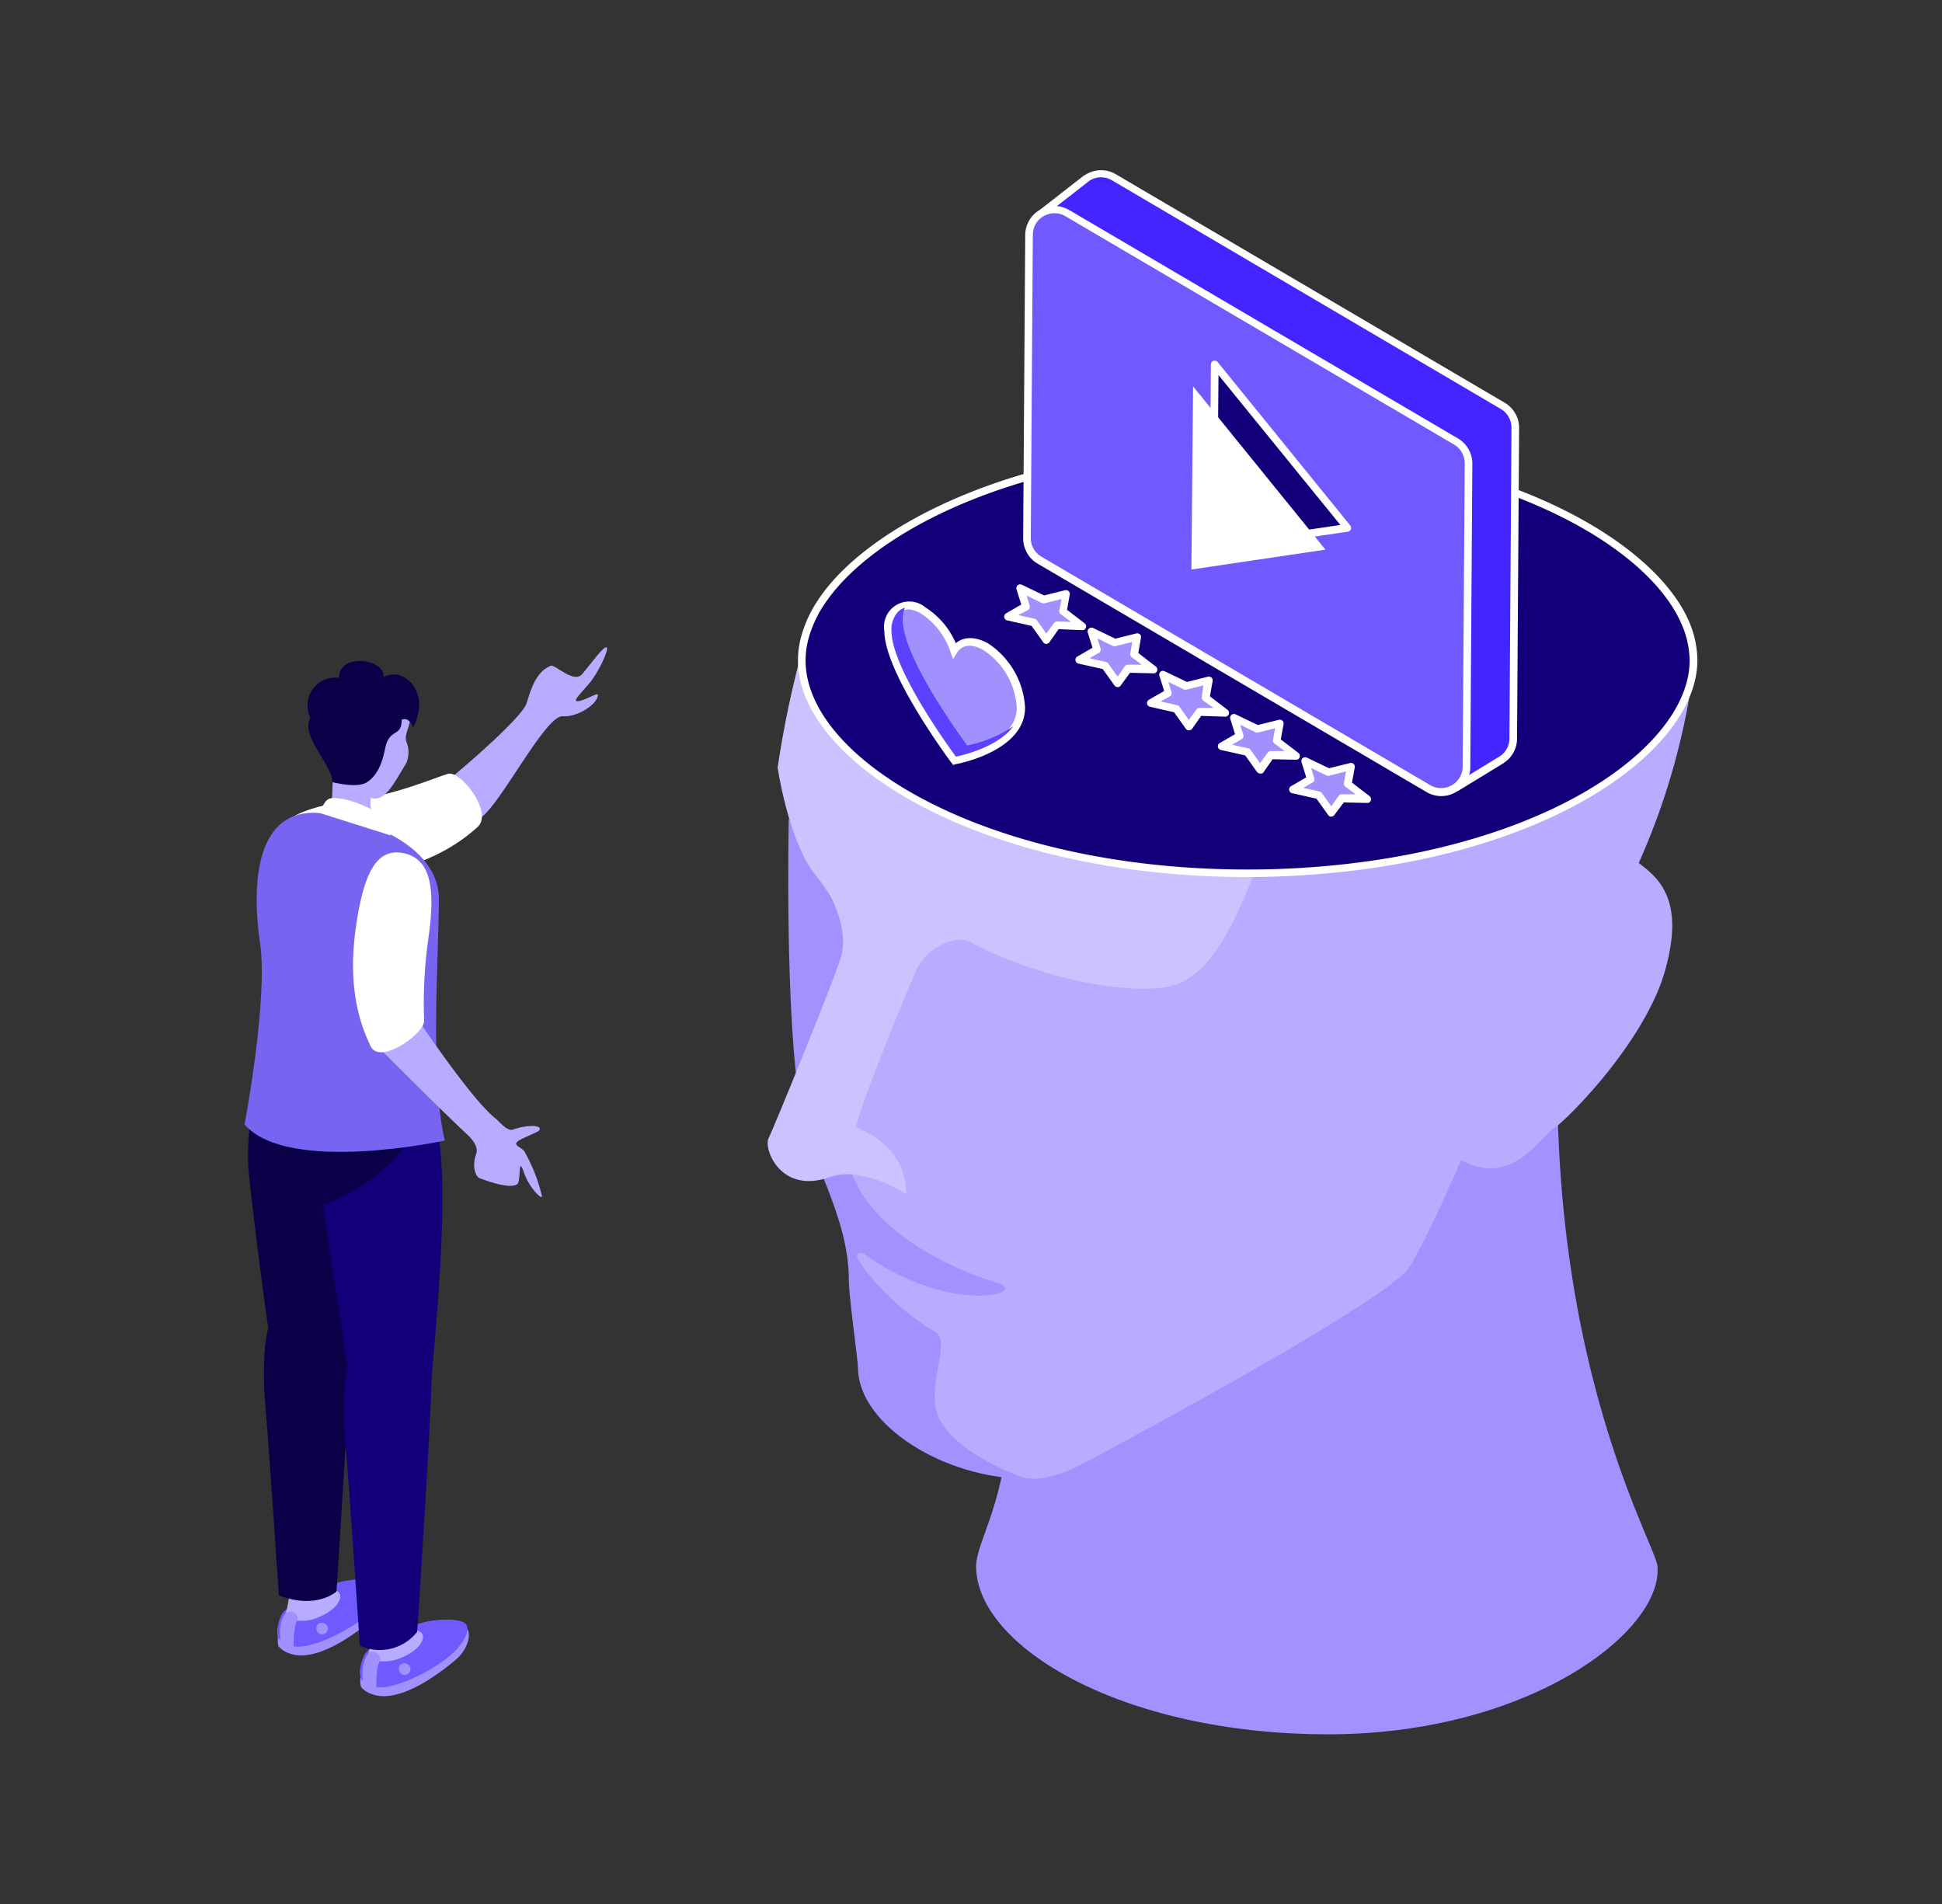 <svg xmlns="http://www.w3.org/2000/svg" data-name="Layer 1" viewBox="0 0 255 250" id="VideoRecommendation"><rect x="0" y="0" width="255" height="250" fill="#333333" stroke="none"/><path fill="#a192ff" d="M217.64,205.65c-.29-3.34-18.85-33.72-11.38-89.5,0,0-73.84,44.22-73.84,68.93,0,11.55-4.25,17.3-4.25,20.57,0,10.44,19,22.07,46.24,22.07C200.75,227.72,218.38,214.2,217.64,205.65Z" class="colorff9293 svgShape"></path><path fill="#a192ff" d="M103.57,107.48s-.56,26.13,1.55,37.84c1.37,7.63,6.34,14.34,6.34,22.81,0,2,1.2,10.63,1.2,11.42,0,7.55,11.36,14.61,22.11,14.61,2.38,0,9.25-25.8,9.25-25.8l-21.84-25.8Z" class="colorff9293 svgShape"></path><path fill="#b7acff" d="M222.49,86.71v0c-.1.87-.19,1.74-.31,2.6a91.76,91.76,0,0,1-7,24c2.6,2,6.08,4.77,3.47,14.09s-12.77,19.55-14.72,20.85-5.44,7.66-12.08,4.08c0,0-5.59,13.05-7.4,14.8-6.32,6-41.88,24.86-41.88,24.86-4.06,2.19-6.6,2.36-8.06,2.07,0,0-10.71-3.61-11.67-9.31-.66-3.84,1.88-8.66,0-9.81-4-2.45-8.1-6.11-10.25-9.74a.49.49,0,0,1,.71-.64c11.52,8.27,22.17,5.27,17.54,3.85-6.1-1.88-15.77-6.43-18.85-14,0-.08-.06-.15-.08-.23-3.42-9.27,10.33-34.69,11-34.87.07,0,4.77-3.42,12.09-8.5,18.35-12.72,53.21-35.92,72.68-42.28,1.25.69,2.42,1.4,3.5,2.13,5.15,3.42,8.7,7.29,10.36,11.19A12.71,12.71,0,0,1,222.49,86.71Z" class="colorffacac svgShape"></path><path fill="#cbc3ff" d="M211.11,70.68C203.05,72.8,191.26,79.1,175,94.31c-4.56,4.24-7.29,12.75-10.31,20.37-2.61,6.59-5.42,12.52-9.79,14.42s-17.36,0-27.48-5.39c-2.08-1.1-5.65.81-6.94,3.35-1,2-8.5,20.5-8,20.93s6.5,2.24,6.5,8.81a16.3,16.3,0,0,0-7.06-2.6,7.37,7.37,0,0,0-3,.37c-6.45,2.27-8.68-3.75-8-5.11s9.12-22,9.6-24.13.17-6-3.41-10.4-5-14.14-5-14.14a134.63,134.63,0,0,1,3.75-17.32l.17-.53a17.06,17.06,0,0,1,1.79-3.68s0,0,0,0c6.94-10.75,28.1-20.48,56.15-20.48,18.1,0,33.31,4,43.7,9.8C208.86,69.24,210,70,211.11,70.68Z" class="colorffc3c3 svgShape"></path><polygon fill="#a89cf7" points="145.6 190.1 145.6 190.1 145.6 190.1 145.6 190.1" class="colorf7b39c svgShape"></polygon><path fill="#a89cf7" d="M134.47,194.05l-.65-.18A4.64,4.64,0,0,0,134.47,194.05Z" class="colorf7b39c svgShape"></path><path fill="#11007a" d="M222.36,86.72C222.36,98.27,204,111,176.43,114a115.87,115.87,0,0,1-12.6.68c-34.51,0-58.55-14.72-58.55-27.94a11.7,11.7,0,0,1,.47-3.24,15.91,15.91,0,0,1,2-4.21s0,0,0,0c6.93-10.73,28.07-20.46,56.1-20.46,30.32,0,52.56,11.38,57.51,23.11A12.63,12.63,0,0,1,222.36,86.72Z" class="color00537a svgShape"></path><path fill="#ffffff" d="M163.83,115.16c-34.8,0-59.05-15-59.05-28.44a12,12,0,0,1,.49-3.38,16.49,16.49,0,0,1,2-4.34l.08-.11c6.38-9.89,26.81-20.62,56.47-20.62,31.24,0,53.18,12.07,58,23.42a13.13,13.13,0,0,1,1.06,5c0,11.14-17.35,24.57-46.38,27.76A117.31,117.31,0,0,1,163.83,115.16Zm0-55.89c-29.28,0-49.39,10.49-55.68,20.23l-.09.12a15.8,15.8,0,0,0-1.83,4,11.25,11.25,0,0,0-.45,3.11c0,13,23.84,27.44,58.05,27.44a115.14,115.14,0,0,0,12.54-.68c28.48-3.12,45.49-16.06,45.49-26.76a12.18,12.18,0,0,0-1-4.65C216.22,71,194.64,59.27,163.83,59.27Z" class="colorffffff svgShape"></path><path fill="#4326ff" d="M197.33,53.24l-51.07-30a3.3,3.3,0,0,0-3.54.11h0l-.05,0a2.23,2.23,0,0,0-.24.19l-5.57,4.34,4.12,38a3.34,3.34,0,0,0,1.64,2.89l48.61,34.58,5.93-3.63h0A3.29,3.29,0,0,0,198.7,97L199,56.13A3.34,3.34,0,0,0,197.33,53.24Z" class="colorff2657 svgShape"></path><path fill="#ffffff" d="M191.23,103.88a.46.46,0,0,1-.29-.1L142.33,69.2a3.82,3.82,0,0,1-1.85-3.3L136.36,28a.5.5,0,0,1,.19-.45l5.57-4.34.26-.2.06,0h0a3.81,3.81,0,0,1,4.08-.13l51.06,30a3.84,3.84,0,0,1,1.89,3.32L199.2,97a3.79,3.79,0,0,1-1.71,3.15l-.07.06-5.93,3.62A.5.5,0,0,1,191.23,103.88ZM137.38,28.14l4.1,37.71a2.89,2.89,0,0,0,1.4,2.52l48.37,34.41,5.59-3.42,0,0A2.78,2.78,0,0,0,198.2,97l.27-40.84a2.85,2.85,0,0,0-1.4-2.46h0L146,23.67a2.78,2.78,0,0,0-3,.1l0,0-.21.17Z" class="colorffffff svgShape"></path><path fill="#7059ff" d="M136.49,73.55l51.06,30a3.32,3.32,0,0,0,5-2.84l.27-39.84A3.32,3.32,0,0,0,191.19,58L140.13,28a3.32,3.32,0,0,0-5,2.84l-.27,39.83A3.33,3.33,0,0,0,136.49,73.55Z" class="colorff5978 svgShape"></path><path fill="#ffffff" d="M189.24,104.53a3.77,3.77,0,0,1-1.94-.54L136.23,74a3.85,3.85,0,0,1-1.88-3.33l.27-39.82a3.83,3.83,0,0,1,5.76-3.28l51.06,30a3.82,3.82,0,0,1,1.89,3.32l-.27,39.84a3.79,3.79,0,0,1-1.93,3.3A3.83,3.83,0,0,1,189.24,104.53ZM138.44,28a2.82,2.82,0,0,0-1.39.38,2.76,2.76,0,0,0-1.43,2.43l-.27,39.83a2.81,2.81,0,0,0,1.39,2.45h0l51.06,30a2.83,2.83,0,0,0,4.26-2.42l.27-39.84a2.84,2.84,0,0,0-1.39-2.45l-51.06-30A2.77,2.77,0,0,0,138.44,28Z" class="colorffffff svgShape"></path><polygon fill="#11007a" points="159.31 71.91 159.54 47.86 176.91 69.3 159.31 71.91" class="color00537a svgShape"></polygon><path fill="#ffffff" d="M159.31,72.41a.5.5,0,0,1-.33-.12.52.52,0,0,1-.17-.39L159,47.85a.48.48,0,0,1,.33-.46.52.52,0,0,1,.56.15L177.3,69a.53.53,0,0,1,.08.5.49.49,0,0,1-.39.31L159.38,72.4ZM160,49.25l-.2,22.08L176,68.93Z" class="colorffffff svgShape"></path><polygon fill="#ffffff" points="156.44 74.78 156.66 50.73 174.04 72.17 156.44 74.78" class="colorffffff svgShape"></polygon><path fill="#a091ff" d="M121.26,80.18a10.22,10.22,0,0,1,4.1,5.23c.78-1.25,2.33-1.51,4.11-.48a10.2,10.2,0,0,1,4.64,8c0,5.37-8.75,7-8.75,7s-8.74-11.69-8.74-17.06C116.62,79.89,118.7,78.7,121.26,80.18Z" class="colorffde91 svgShape"></path><path fill="#ffffff" d="M125.15,100.44l-.19-.25c-.36-.48-8.84-11.89-8.84-17.36a3.31,3.31,0,0,1,5.39-3.08h0a10.49,10.49,0,0,1,4,4.71c1-.89,2.59-.9,4.2,0a10.79,10.79,0,0,1,4.89,8.44c0,5.72-8.78,7.39-9.16,7.45Zm-6-20.4a1.91,1.91,0,0,0-1,.25,2.76,2.76,0,0,0-1.1,2.54c0,4.71,7.19,14.77,8.46,16.51,1.49-.34,8-2.06,8-6.41a9.69,9.69,0,0,0-4.39-7.57c-1.49-.86-2.77-.74-3.43.32l-.54.87-.36-1a9.61,9.61,0,0,0-3.88-5h0A3.77,3.77,0,0,0,119.18,80Z" class="colorffffff svgShape"></path><path fill="#5c42ff" d="M127,97.88s-8.46-11.31-8.46-16.5a4.19,4.19,0,0,1,.28-1.59c-1.06.33-1.74,1.4-1.74,3.06,0,5.19,8.45,16.49,8.45,16.49s5.37-1,7.55-4A16.72,16.72,0,0,1,127,97.88Z" class="colorffb642 svgShape"></path><path fill="#b7acff" d="M72.34,87.42c.55-.21,3,2.4,4.12,1.08s2.81-3.72,3.19-3.49-1.14,3.4-2.26,4.7S75.46,91.84,75.63,92c.45.41,2.85-1.13,2.87-.8.09,1.15-2.59,3-4.63,2.85-2.2-.18-8.06,11.38-10.65,13.25-3.16,2.26-6.26-3.39-5-4.37,3.64-2.88,10.15-8.71,10.86-10.43C69.51,91.37,70.12,88.23,72.34,87.42Z" class="colorffacac svgShape"></path><path fill="#ffffff" d="M46.22,105.12c5.78-.75,11-3.06,12.62-3.52s6,5.07,3.86,7c-5.38,4.86-12,6.11-16.77,6.64-5.68.62-9.77.17-9.92-3.87C35.88,107.76,39.44,106,46.22,105.12Z" class="colorffffff svgShape"></path><path fill="#a091ff" d="M50.57,208.65c.52,1.12-.43,2.92-1.37,3.73S42,218.62,38,217.09a3.31,3.31,0,0,1-1.32-.8c-.6-.66.25-4.3.92-4.95C38.45,210.49,50.15,207.72,50.57,208.65Z" class="colorffde91 svgShape"></path><path fill="#705aff" d="M43.41,208.13c2.84-1.1,6.57-1,7-.06.52,1.13-1,3-2,3.86-2.68,2.34-8.07,4.84-10,4.19a4.9,4.9,0,0,1-1.76-.9c-.6-.66,0-3,.67-3.68A34,34,0,0,1,43.41,208.13Z" class="colorff5a77 svgShape"></path><path fill="#a091ff" d="M42.09 213.1a.76.76 0 11-.56.74C41.53 213.43 41.78 213.1 42.09 213.1zM38.2 210.78l1.12 1.48-.29.53c-.55.8-.46 3.43-.46 3.43a2.2 2.2 0 01-1.75-.85c-.33-2.59.72-3.59.72-3.59z" class="colorffde91 svgShape"></path><path fill="#b7acff" d="M44.63,209.3c.24.51-.2,1.94-2.69,3a5.42,5.42,0,0,1-2.91.49.93.93,0,0,0-.39-1.06,1.08,1.08,0,0,0-1.1.05,19.15,19.15,0,0,0,.41-2C38.65,209.9,43.9,207.69,44.63,209.3Z" class="colorffacac svgShape"></path><path fill="#0a0047" d="M46.1,175.45c-.17,7-1.92,33.52-1.92,33.52s-2.61,2.42-7.56.51c0,0-1.33-20-1.78-25s0-9.14.4-10.06C36.36,172,46.26,168.48,46.1,175.45Z" class="color002e47 svgShape"></path><path fill="#0a0047" d="M37.27,138.32c1.19-.9,4.84-1.42,8.5,1.77,6.6,5.74.25,32.85.25,37.42,0,4.72-9.51,4.27-10.61-2.06-.74-4.25-2.53-19-2.76-21.66C32.4,150.88,32.37,142,37.27,138.32Z" class="color002e47 svgShape"></path><path fill="#a091ff" d="M61.42,214c.52,1.12-.43,2.92-1.37,3.74s-7.21,6.24-11.22,4.7a3.31,3.31,0,0,1-1.32-.8c-.6-.66.25-4.29.92-5C49.3,215.81,61,213,61.42,214Z" class="colorffde91 svgShape"></path><path fill="#705aff" d="M54.26,213.45c2.84-1.1,6.57-1,7-.06.52,1.13-1,3-2,3.86-2.68,2.35-8.07,4.85-10,4.19a4.9,4.9,0,0,1-1.76-.9c-.6-.66,0-3,.67-3.68A35.23,35.23,0,0,1,54.26,213.45Z" class="colorff5a77 svgShape"></path><path fill="#a091ff" d="M52.94 218.43a.76.76 0 11-.56.73A.66.66 0 0152.94 218.43zM49.05 216.1l1.12 1.48-.29.53c-.55.81-.46 3.43-.46 3.43a2.18 2.18 0 01-1.75-.84c-.33-2.6.72-3.6.72-3.6z" class="colorffde91 svgShape"></path><path fill="#b7acff" d="M55.48,214.62c.24.52-.2,1.95-2.69,3a5.44,5.44,0,0,1-2.91.49.93.93,0,0,0-.39-1.06,1.08,1.08,0,0,0-1.1,0,19.15,19.15,0,0,0,.41-2C49.5,215.22,54.75,213,55.48,214.62Z" class="colorffacac svgShape"></path><path fill="#11007a" d="M56.66,181.19c-.16,7-1.88,33.07-1.88,33.07a6.23,6.23,0,0,1-7.53,1.81s-1.4-20.9-1.84-25.82-.16-9.95.25-10.87C46.77,176.88,56.83,174.22,56.66,181.19Z" class="color00537a svgShape"></path><path fill="#11007a" d="M46.1,144.35c1.18-.89,5.7-3.46,9.45-.37,5.07,4.17,1,34.7,1,39.27,0,4.72-9.52,4.27-10.61-2.06-.74-4.25-3.55-22.65-3.78-25.31C42,153,41.2,148.06,46.1,144.35Z" class="color00537a svgShape"></path><path fill="#0a0047" d="M42.49,158.24c-.15-1.11-.25-1.94-.29-2.36-.25-2.91-1-7.82,3.9-11.53,1.18-.89,5.7-3.46,9.45-.37C56.94,145.12,53.47,153.88,42.49,158.24Z" class="color002e47 svgShape"></path><path fill="#7764f0" d="M34.15,123.85c-1.08-7.23-.74-17.13,7-17.13,3.85,0,16.48,3.19,16.48,11.35,0,7.17-1.22,23.12.77,31.69,0,0-20.59,4.48-26.3-2.12C32.14,147.64,35.23,131.08,34.15,123.85Z" class="color4b6dff svgShape"></path><path fill="#b7acff" d="M46.54,93.67c.75-.48,7.22-.42,7.31.53s-.83,2.3-.49,3.19a3.6,3.6,0,0,1,0,2.78c-1.68,2.79-2.82,5.14-4.64,4.61-.46,1.91,1.31,4.11,1.07,4.07a31.86,31.86,0,0,1-6.39-2.16c.66-4.26-.4-7.49,1.85-11.52A4.07,4.07,0,0,1,46.54,93.67Z" class="colorffacac svgShape"></path><path fill="#0a0047" d="M44.51,89c0-3.28,6-2.58,5.87-.09,2.62-1.5,6.27,2,3.87,6.6,0,0-.48-1.46-1.51-1,0,2.38-1.61,1-2.17,3.76-.34,1.68-.87,3.43-2.37,4.43-1.28.86-4.55,0-4.55,0,0-2.31-4.24-6-2.9-8.48A3.65,3.65,0,0,1,44.51,89Z" class="color002e47 svgShape"></path><path fill="#ffffff" d="M43.82,104.78c1.45.09,2.73.33,5.82,1.91a3.62,3.62,0,0,1,1.65,3l-9.49-3,.87-1.34A1.32,1.32,0,0,1,43.82,104.78Z" class="colorffffff svgShape"></path><path fill="#b7acff" d="M65.08,146.87c.42.33,1.52,1.72,2.27,1.45,1.61-.57,3.7-.7,3.52,0-.1.34-2,.94-2.82,1.5s.43.79.81,1.37A22.46,22.46,0,0,1,71.15,157c.15.73-1.64-1-2.34-3-.85-2.5-.34,1.1-.9,1.49-.93.66-3.84-.37-4.92-.79-.59-.22-1-1.64-.51-3.05,0-.11.66-1-1.11-2.67-3.69-3.43-11.82-11.62-11.82-11.62l5.11-3.82S61.89,144.39,65.08,146.87Z" class="colorffacac svgShape"></path><path fill="#ffffff" d="M53.19,112.07c3.35.82,4,4.56,3.07,11.05a61.26,61.26,0,0,0-.57,10.94c0,1.64-5.74,5.8-7,3.35-3.07-6.24-2.49-12.65-1.72-17.21C47.93,114.8,49.41,111.14,53.19,112.07Z" class="colorffffff svgShape"></path><polygon fill="#a091ff" points="137.4 84.05 135.74 81.73 132.35 80.97 134.68 79.61 133.94 77.2 137.03 78.68 139.96 77.95 139.55 80.22 142.1 82.18 138.75 82.1 137.4 84.05" class="colorffde91 svgShape"></polygon><path fill="#ffffff" d="M137.4,84.55a.51.51,0,0,1-.41-.21l-1.54-2.16-3.2-.72a.51.51,0,0,1-.39-.41.51.51,0,0,1,.24-.51l2-1.16-.62-2a.5.5,0,0,1,.7-.6l2.92,1.4,2.76-.68a.49.49,0,0,1,.46.12.5.5,0,0,1,.15.45l-.36,2,2.31,1.77a.52.52,0,0,1,.17.57.47.47,0,0,1-.49.33L139,82.61l-1.2,1.72A.58.58,0,0,1,137.4,84.55Zm-3.69-3.79,2.14.48a.52.52,0,0,1,.3.2l1.24,1.74,1-1.36a.54.54,0,0,1,.43-.22l1.81.05-1.34-1a.52.52,0,0,1-.19-.49l.28-1.51-2.18.55a.56.56,0,0,1-.34,0l-2.06-1,.4,1.33a.5.5,0,0,1-.22.58Z" class="colorffffff svgShape"></path><polygon fill="#a091ff" points="146.75 89.72 145.1 87.4 141.71 86.64 144.03 85.29 143.29 82.87 146.38 84.35 149.31 83.62 148.9 85.89 151.45 87.85 148.11 87.78 146.75 89.72" class="colorffde91 svgShape"></polygon><path fill="#ffffff" d="M146.75,90.22a.52.52,0,0,1-.41-.21l-1.54-2.16-3.2-.72a.5.5,0,0,1-.38-.41.48.48,0,0,1,.24-.51l2-1.16-.63-2a.51.51,0,0,1,.7-.6l2.92,1.41,2.76-.69a.49.49,0,0,1,.46.12.48.48,0,0,1,.15.45l-.35,2,2.3,1.78a.49.49,0,0,1,.17.56.46.46,0,0,1-.48.33l-3.08-.07L147.16,90A.46.46,0,0,1,146.75,90.22Zm-3.69-3.79,2.15.48a.55.55,0,0,1,.3.2l1.24,1.74.95-1.36a.5.5,0,0,1,.42-.21l1.81,0-1.34-1a.5.5,0,0,1-.18-.49l.27-1.5-2.18.54a.5.5,0,0,1-.34,0l-2.06-1,.41,1.32a.5.5,0,0,1-.23.58Z" class="colorffffff svgShape"></path><polygon fill="#a091ff" points="156.1 95.39 154.45 93.08 151.06 92.31 153.38 90.96 152.65 88.55 155.73 90.03 158.67 89.3 158.25 91.57 160.8 93.53 157.46 93.45 156.1 95.39" class="colorffde91 svgShape"></polygon><path fill="#ffffff" d="M156.1,95.89a.49.49,0,0,1-.4-.21l-1.54-2.16L151,92.8a.49.49,0,0,1-.38-.41.51.51,0,0,1,.24-.51l2-1.15-.62-2a.49.49,0,0,1,.69-.59l2.93,1.4,2.76-.69a.5.5,0,0,1,.61.58l-.36,2,2.31,1.77a.5.5,0,0,1-.32.9L157.72,94l-1.21,1.73A.57.57,0,0,1,156.1,95.89Zm-3.69-3.79,2.15.49a.46.46,0,0,1,.3.19l1.24,1.74,1-1.36a.57.57,0,0,1,.42-.21l1.82,0L158,92a.5.5,0,0,1-.19-.48L158,90l-2.19.54a.47.47,0,0,1-.33,0l-2.06-1,.4,1.32a.49.49,0,0,1-.22.58Z" class="colorffffff svgShape"></path><polygon fill="#a091ff" points="165.46 101.06 163.81 98.75 160.42 97.99 162.74 96.63 162 94.22 165.09 95.7 168.02 94.97 167.61 97.24 170.16 99.2 166.82 99.12 165.46 101.06" class="colorffde91 svgShape"></polygon><path fill="#ffffff" d="M165.46,101.56a.51.51,0,0,1-.41-.2l-1.54-2.17-3.2-.72a.49.49,0,0,1-.14-.91l2-1.16-.62-2a.5.5,0,0,1,.7-.6l2.92,1.4,2.76-.69a.51.51,0,0,1,.46.12.5.5,0,0,1,.15.46l-.36,2,2.31,1.77a.51.51,0,0,1,.17.57.5.5,0,0,1-.48.33l-3.08-.07-1.2,1.72A.38.38,0,0,1,165.46,101.56Zm-3.69-3.78,2.15.48a.5.5,0,0,1,.29.2l1.24,1.74,1-1.36a.55.55,0,0,1,.42-.22l1.81,0-1.34-1a.49.49,0,0,1-.18-.49l.27-1.51-2.18.55a.57.57,0,0,1-.34,0l-2.06-1,.41,1.33a.5.5,0,0,1-.23.57Z" class="colorffffff svgShape"></path><polygon fill="#a091ff" points="174.81 106.74 173.16 104.42 169.77 103.66 172.09 102.31 171.35 99.89 174.44 101.37 177.37 100.64 176.96 102.91 179.51 104.87 176.17 104.8 174.81 106.74" class="colorffde91 svgShape"></polygon><path fill="#ffffff" d="M174.81,107.24a.49.49,0,0,1-.4-.21l-1.55-2.16-3.2-.72a.5.5,0,0,1-.38-.41.49.49,0,0,1,.24-.51l2-1.16-.62-2a.5.5,0,0,1,.69-.6l2.92,1.4,2.76-.68a.51.51,0,0,1,.47.12.5.5,0,0,1,.15.45l-.36,2,2.31,1.78a.49.49,0,0,1,.16.56.47.47,0,0,1-.48.33l-3.07-.07L175.22,107a.48.48,0,0,1-.41.22Zm-3.69-3.79,2.15.48a.52.52,0,0,1,.3.2l1.24,1.74.95-1.36a.51.51,0,0,1,.42-.22l1.82,0-1.34-1a.51.51,0,0,1-.19-.49l.27-1.51-2.18.55a.51.51,0,0,1-.34,0l-2.05-1,.4,1.32a.5.5,0,0,1-.23.58Z" class="colorffffff svgShape"></path></svg>